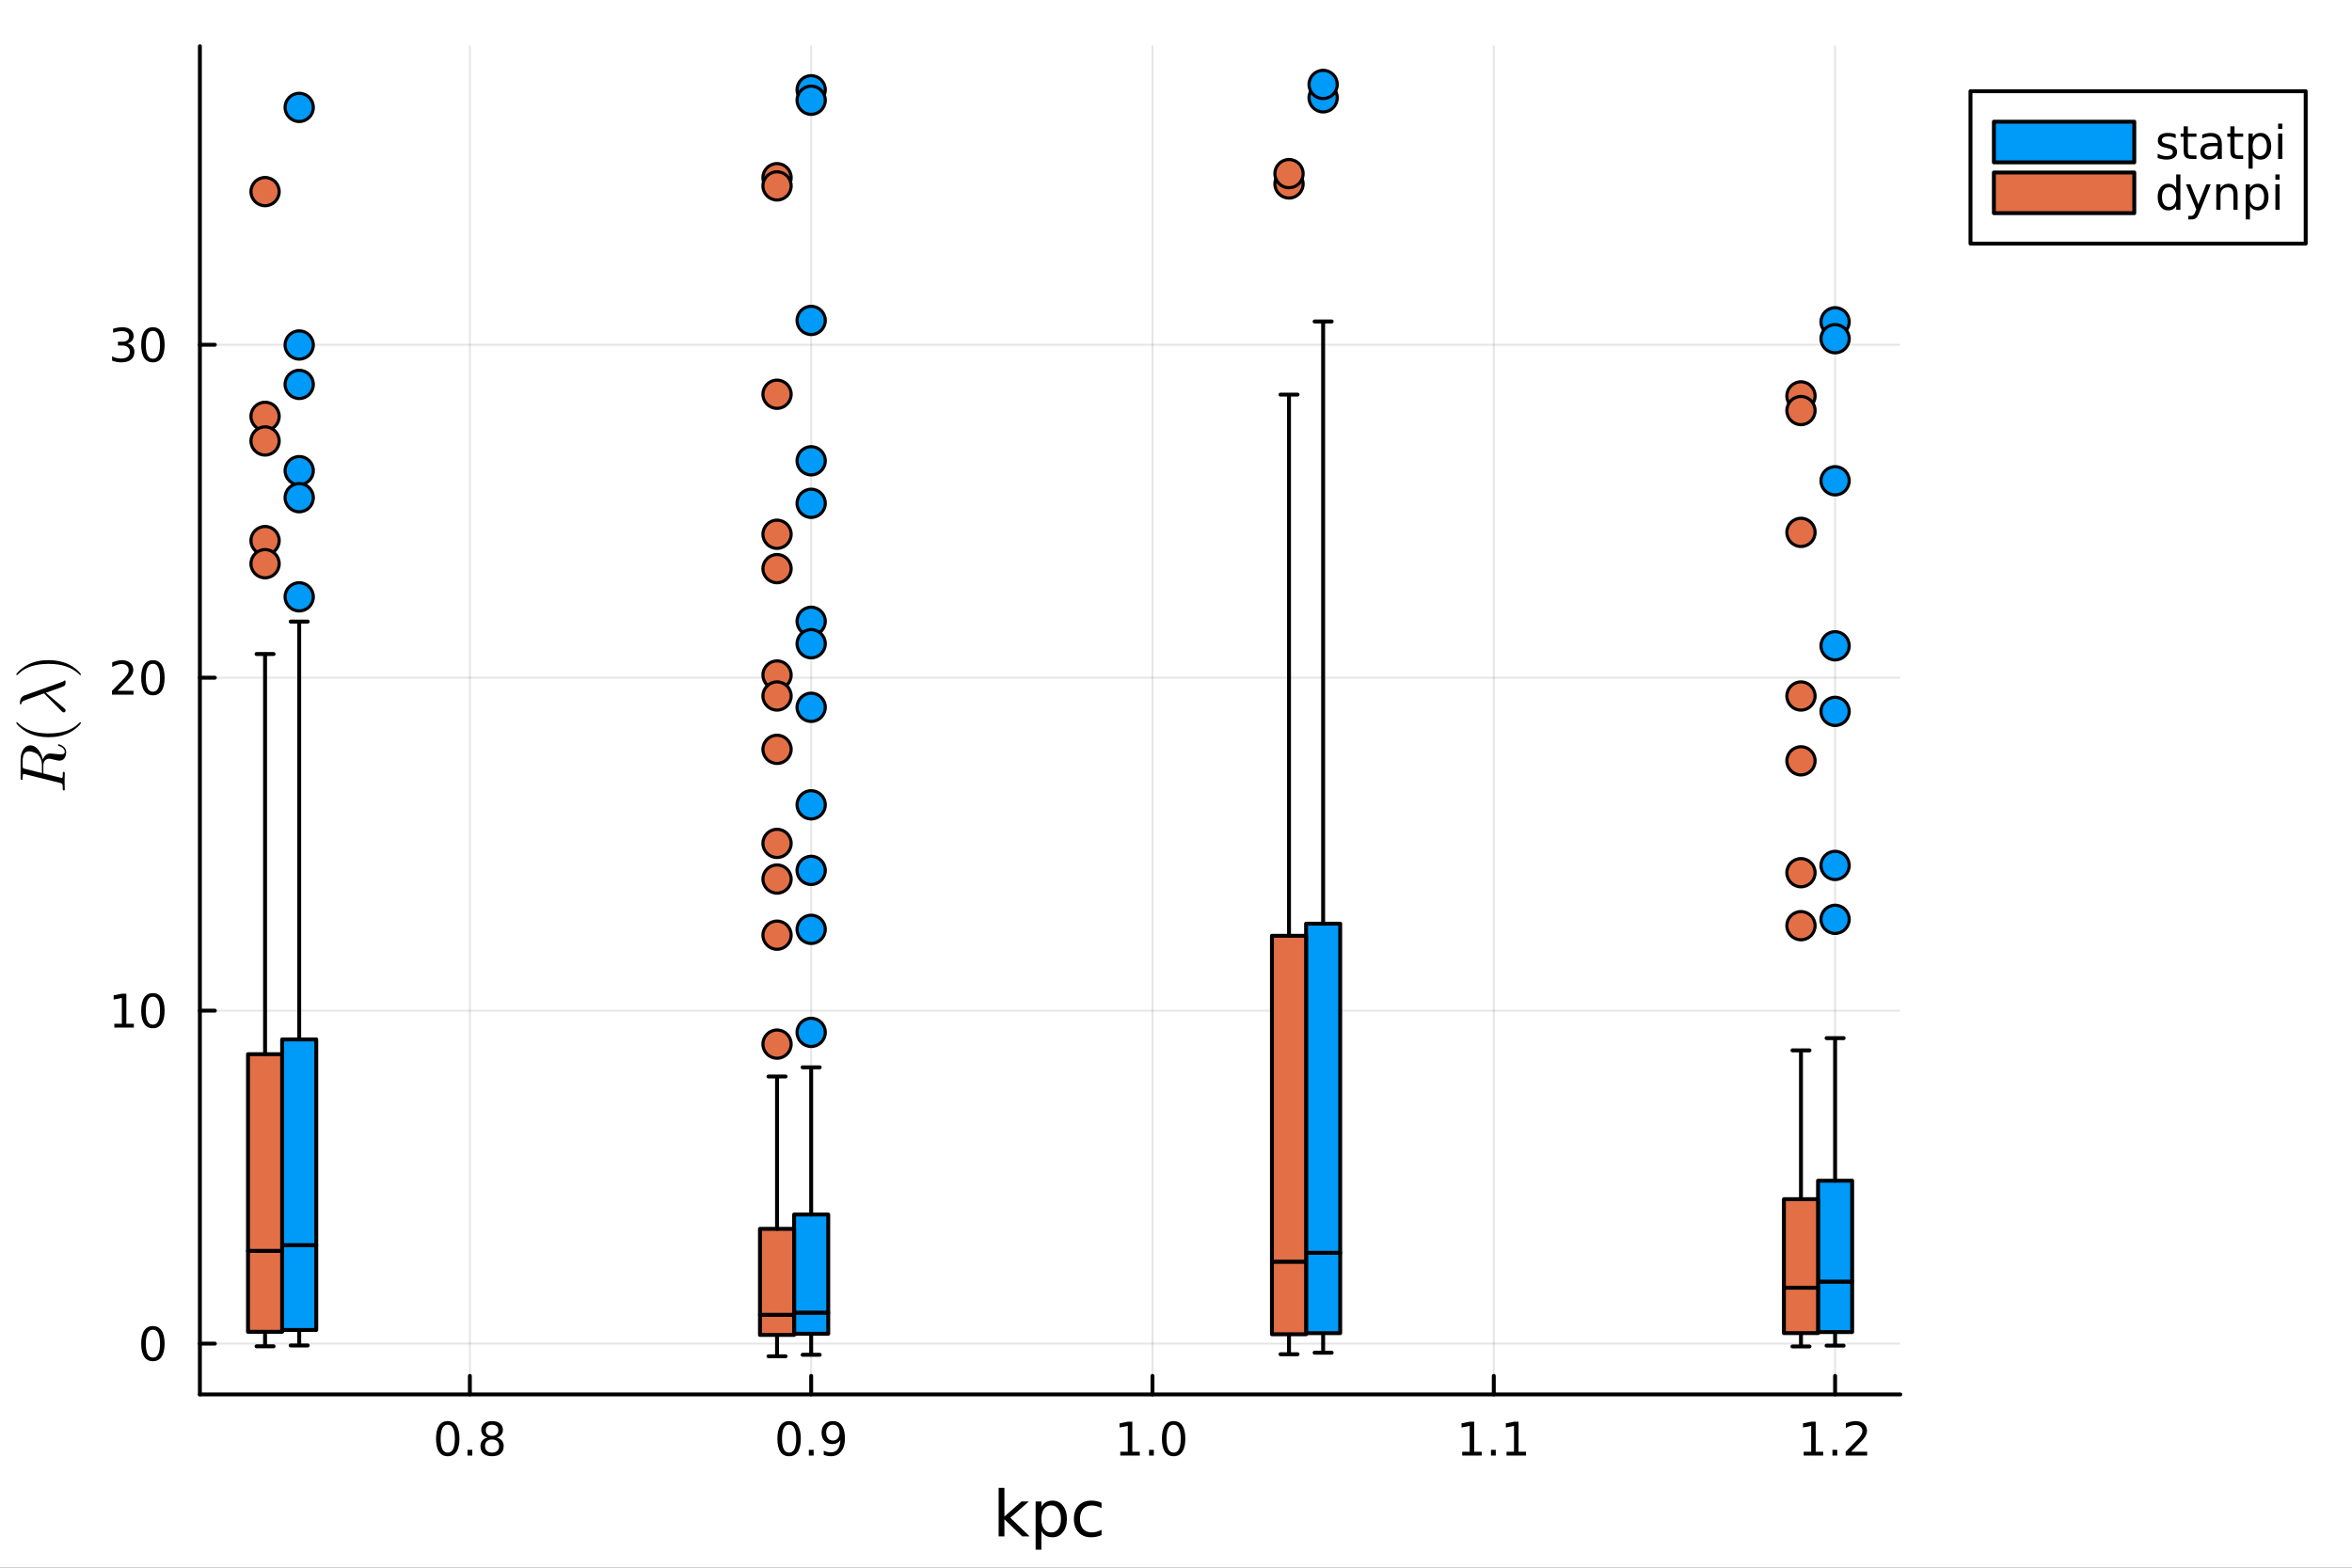 <?xml version="1.0" encoding="utf-8"?>
<svg xmlns="http://www.w3.org/2000/svg" xmlns:xlink="http://www.w3.org/1999/xlink" width="600" height="400" viewBox="0 0 2400 1600">
<rect x="0" y="0" width="2400" height="1600" fill="#333333" stroke="none"/>
<defs>
  <clipPath id="clip090">
    <rect x="0" y="0" width="2400" height="1600"/>
  </clipPath>
</defs>
<path clip-path="url(#clip090)" d="M0 1600 L2400 1600 L2400 0 L0 0  Z" fill="#ffffff" fill-rule="evenodd" fill-opacity="1"/>
<defs>
  <clipPath id="clip091">
    <rect x="480" y="0" width="1681" height="1600"/>
  </clipPath>
</defs>
<path clip-path="url(#clip090)" d="M203.964 1423.18 L1939.08 1423.18 L1939.08 47.244 L203.964 47.244  Z" fill="#ffffff" fill-rule="evenodd" fill-opacity="1"/>
<defs>
  <clipPath id="clip092">
    <rect x="203" y="47" width="1736" height="1377"/>
  </clipPath>
</defs>
<polyline clip-path="url(#clip092)" style="stroke:#000000; stroke-linecap:round; stroke-linejoin:round; stroke-width:2; stroke-opacity:0.1; fill:none" points="479.45,1423.18 479.45,47.244 "/>
<polyline clip-path="url(#clip092)" style="stroke:#000000; stroke-linecap:round; stroke-linejoin:round; stroke-width:2; stroke-opacity:0.1; fill:none" points="827.726,1423.18 827.726,47.244 "/>
<polyline clip-path="url(#clip092)" style="stroke:#000000; stroke-linecap:round; stroke-linejoin:round; stroke-width:2; stroke-opacity:0.1; fill:none" points="1176,1423.18 1176,47.244 "/>
<polyline clip-path="url(#clip092)" style="stroke:#000000; stroke-linecap:round; stroke-linejoin:round; stroke-width:2; stroke-opacity:0.1; fill:none" points="1524.28,1423.18 1524.28,47.244 "/>
<polyline clip-path="url(#clip092)" style="stroke:#000000; stroke-linecap:round; stroke-linejoin:round; stroke-width:2; stroke-opacity:0.1; fill:none" points="1872.55,1423.18 1872.55,47.244 "/>
<polyline clip-path="url(#clip090)" style="stroke:#000000; stroke-linecap:round; stroke-linejoin:round; stroke-width:4; stroke-opacity:1; fill:none" points="203.964,1423.18 1939.08,1423.18 "/>
<polyline clip-path="url(#clip090)" style="stroke:#000000; stroke-linecap:round; stroke-linejoin:round; stroke-width:4; stroke-opacity:1; fill:none" points="479.45,1423.18 479.45,1404.28 "/>
<polyline clip-path="url(#clip090)" style="stroke:#000000; stroke-linecap:round; stroke-linejoin:round; stroke-width:4; stroke-opacity:1; fill:none" points="827.726,1423.18 827.726,1404.28 "/>
<polyline clip-path="url(#clip090)" style="stroke:#000000; stroke-linecap:round; stroke-linejoin:round; stroke-width:4; stroke-opacity:1; fill:none" points="1176,1423.18 1176,1404.28 "/>
<polyline clip-path="url(#clip090)" style="stroke:#000000; stroke-linecap:round; stroke-linejoin:round; stroke-width:4; stroke-opacity:1; fill:none" points="1524.28,1423.18 1524.28,1404.28 "/>
<polyline clip-path="url(#clip090)" style="stroke:#000000; stroke-linecap:round; stroke-linejoin:round; stroke-width:4; stroke-opacity:1; fill:none" points="1872.55,1423.18 1872.55,1404.28 "/>
<path clip-path="url(#clip090)" d="M456.881 1454.1 Q453.27 1454.1 451.441 1457.66 Q449.635 1461.2 449.635 1468.33 Q449.635 1475.44 451.441 1479.01 Q453.27 1482.55 456.881 1482.55 Q460.515 1482.55 462.32 1479.01 Q464.149 1475.44 464.149 1468.33 Q464.149 1461.2 462.32 1457.66 Q460.515 1454.1 456.881 1454.1 M456.881 1450.39 Q462.691 1450.39 465.746 1455 Q468.825 1459.58 468.825 1468.33 Q468.825 1477.06 465.746 1481.67 Q462.691 1486.25 456.881 1486.25 Q451.07 1486.25 447.992 1481.67 Q444.936 1477.06 444.936 1468.33 Q444.936 1459.58 447.992 1455 Q451.07 1450.39 456.881 1450.39 Z" fill="#000000" fill-rule="nonzero" fill-opacity="1" /><path clip-path="url(#clip090)" d="M477.043 1479.7 L481.927 1479.7 L481.927 1485.58 L477.043 1485.58 L477.043 1479.7 Z" fill="#000000" fill-rule="nonzero" fill-opacity="1" /><path clip-path="url(#clip090)" d="M502.112 1469.17 Q498.779 1469.17 496.857 1470.95 Q494.959 1472.73 494.959 1475.86 Q494.959 1478.98 496.857 1480.77 Q498.779 1482.55 502.112 1482.55 Q505.445 1482.55 507.366 1480.77 Q509.288 1478.96 509.288 1475.86 Q509.288 1472.73 507.366 1470.95 Q505.468 1469.17 502.112 1469.17 M497.436 1467.18 Q494.427 1466.44 492.737 1464.38 Q491.07 1462.32 491.07 1459.35 Q491.07 1455.21 494.01 1452.8 Q496.973 1450.39 502.112 1450.39 Q507.274 1450.39 510.214 1452.8 Q513.153 1455.21 513.153 1459.35 Q513.153 1462.32 511.464 1464.38 Q509.797 1466.44 506.811 1467.18 Q510.191 1467.96 512.066 1470.26 Q513.964 1472.55 513.964 1475.86 Q513.964 1480.88 510.885 1483.57 Q507.829 1486.25 502.112 1486.25 Q496.394 1486.25 493.316 1483.57 Q490.26 1480.88 490.26 1475.86 Q490.26 1472.55 492.158 1470.26 Q494.056 1467.96 497.436 1467.18 M495.723 1459.79 Q495.723 1462.48 497.39 1463.98 Q499.079 1465.49 502.112 1465.49 Q505.121 1465.49 506.811 1463.98 Q508.524 1462.48 508.524 1459.79 Q508.524 1457.11 506.811 1455.6 Q505.121 1454.1 502.112 1454.1 Q499.079 1454.1 497.39 1455.6 Q495.723 1457.11 495.723 1459.79 Z" fill="#000000" fill-rule="nonzero" fill-opacity="1" /><path clip-path="url(#clip090)" d="M805.203 1454.1 Q801.592 1454.1 799.763 1457.66 Q797.958 1461.2 797.958 1468.33 Q797.958 1475.44 799.763 1479.01 Q801.592 1482.55 805.203 1482.55 Q808.837 1482.55 810.643 1479.01 Q812.471 1475.44 812.471 1468.33 Q812.471 1461.2 810.643 1457.66 Q808.837 1454.1 805.203 1454.1 M805.203 1450.39 Q811.013 1450.39 814.069 1455 Q817.147 1459.58 817.147 1468.33 Q817.147 1477.06 814.069 1481.67 Q811.013 1486.25 805.203 1486.25 Q799.393 1486.25 796.314 1481.67 Q793.259 1477.06 793.259 1468.33 Q793.259 1459.58 796.314 1455 Q799.393 1450.39 805.203 1450.39 Z" fill="#000000" fill-rule="nonzero" fill-opacity="1" /><path clip-path="url(#clip090)" d="M825.365 1479.7 L830.249 1479.7 L830.249 1485.58 L825.365 1485.58 L825.365 1479.7 Z" fill="#000000" fill-rule="nonzero" fill-opacity="1" /><path clip-path="url(#clip090)" d="M840.573 1484.86 L840.573 1480.6 Q842.332 1481.44 844.138 1481.88 Q845.944 1482.32 847.68 1482.32 Q852.309 1482.32 854.74 1479.21 Q857.193 1476.09 857.541 1469.75 Q856.198 1471.74 854.138 1472.8 Q852.078 1473.87 849.578 1473.87 Q844.393 1473.87 841.36 1470.74 Q838.351 1467.59 838.351 1462.15 Q838.351 1456.83 841.499 1453.61 Q844.647 1450.39 849.879 1450.39 Q855.874 1450.39 859.022 1455 Q862.193 1459.58 862.193 1468.33 Q862.193 1476.51 858.305 1481.39 Q854.439 1486.25 847.888 1486.25 Q846.129 1486.25 844.323 1485.9 Q842.518 1485.56 840.573 1484.86 M849.879 1470.21 Q853.027 1470.21 854.856 1468.06 Q856.707 1465.9 856.707 1462.15 Q856.707 1458.43 854.856 1456.27 Q853.027 1454.1 849.879 1454.1 Q846.731 1454.1 844.879 1456.27 Q843.05 1458.43 843.05 1462.15 Q843.05 1465.9 844.879 1468.06 Q846.731 1470.21 849.879 1470.21 Z" fill="#000000" fill-rule="nonzero" fill-opacity="1" /><path clip-path="url(#clip090)" d="M1143.16 1481.64 L1150.79 1481.64 L1150.79 1455.28 L1142.48 1456.95 L1142.48 1452.69 L1150.75 1451.02 L1155.42 1451.02 L1155.42 1481.64 L1163.06 1481.64 L1163.06 1485.58 L1143.16 1485.58 L1143.16 1481.64 Z" fill="#000000" fill-rule="nonzero" fill-opacity="1" /><path clip-path="url(#clip090)" d="M1172.51 1479.7 L1177.39 1479.7 L1177.39 1485.58 L1172.51 1485.58 L1172.51 1479.7 Z" fill="#000000" fill-rule="nonzero" fill-opacity="1" /><path clip-path="url(#clip090)" d="M1197.58 1454.1 Q1193.96 1454.1 1192.14 1457.66 Q1190.33 1461.2 1190.33 1468.33 Q1190.33 1475.44 1192.14 1479.01 Q1193.96 1482.55 1197.58 1482.55 Q1201.21 1482.55 1203.02 1479.01 Q1204.84 1475.44 1204.84 1468.33 Q1204.84 1461.2 1203.02 1457.66 Q1201.21 1454.1 1197.58 1454.1 M1197.58 1450.39 Q1203.39 1450.39 1206.44 1455 Q1209.52 1459.58 1209.52 1468.33 Q1209.52 1477.06 1206.44 1481.67 Q1203.39 1486.25 1197.58 1486.25 Q1191.77 1486.25 1188.69 1481.67 Q1185.63 1477.06 1185.63 1468.33 Q1185.63 1459.58 1188.69 1455 Q1191.77 1450.39 1197.58 1450.39 Z" fill="#000000" fill-rule="nonzero" fill-opacity="1" /><path clip-path="url(#clip090)" d="M1492.04 1481.64 L1499.68 1481.64 L1499.68 1455.28 L1491.37 1456.95 L1491.37 1452.69 L1499.64 1451.02 L1504.31 1451.02 L1504.31 1481.64 L1511.95 1481.64 L1511.95 1485.58 L1492.04 1485.58 L1492.04 1481.64 Z" fill="#000000" fill-rule="nonzero" fill-opacity="1" /><path clip-path="url(#clip090)" d="M1521.4 1479.7 L1526.28 1479.7 L1526.28 1485.58 L1521.4 1485.58 L1521.4 1479.7 Z" fill="#000000" fill-rule="nonzero" fill-opacity="1" /><path clip-path="url(#clip090)" d="M1537.28 1481.64 L1544.91 1481.64 L1544.91 1455.28 L1536.6 1456.95 L1536.6 1452.69 L1544.87 1451.02 L1549.54 1451.02 L1549.54 1481.64 L1557.18 1481.64 L1557.18 1485.58 L1537.28 1485.58 L1537.28 1481.64 Z" fill="#000000" fill-rule="nonzero" fill-opacity="1" /><path clip-path="url(#clip090)" d="M1840.51 1481.64 L1848.14 1481.64 L1848.14 1455.28 L1839.83 1456.95 L1839.83 1452.69 L1848.1 1451.02 L1852.77 1451.02 L1852.77 1481.64 L1860.41 1481.64 L1860.41 1485.58 L1840.51 1485.58 L1840.51 1481.64 Z" fill="#000000" fill-rule="nonzero" fill-opacity="1" /><path clip-path="url(#clip090)" d="M1869.86 1479.7 L1874.74 1479.7 L1874.74 1485.58 L1869.86 1485.58 L1869.86 1479.7 Z" fill="#000000" fill-rule="nonzero" fill-opacity="1" /><path clip-path="url(#clip090)" d="M1888.95 1481.64 L1905.27 1481.64 L1905.27 1485.58 L1883.33 1485.58 L1883.33 1481.64 Q1885.99 1478.89 1890.58 1474.26 Q1895.18 1469.61 1896.36 1468.27 Q1898.61 1465.74 1899.49 1464.01 Q1900.39 1462.25 1900.39 1460.56 Q1900.39 1457.8 1898.45 1456.07 Q1896.52 1454.33 1893.42 1454.33 Q1891.22 1454.33 1888.77 1455.09 Q1886.34 1455.86 1883.56 1457.41 L1883.56 1452.69 Q1886.39 1451.55 1888.84 1450.97 Q1891.29 1450.39 1893.33 1450.39 Q1898.7 1450.39 1901.89 1453.08 Q1905.09 1455.77 1905.09 1460.26 Q1905.09 1462.39 1904.28 1464.31 Q1903.49 1466.2 1901.39 1468.8 Q1900.81 1469.47 1897.7 1472.69 Q1894.6 1475.88 1888.95 1481.64 Z" fill="#000000" fill-rule="nonzero" fill-opacity="1" /><path clip-path="url(#clip090)" d="M1019.02 1518.52 L1024.91 1518.52 L1024.91 1547.77 L1042.38 1532.4 L1049.86 1532.4 L1030.95 1549.07 L1050.66 1568.04 L1043.02 1568.04 L1024.91 1550.63 L1024.91 1568.04 L1019.02 1568.04 L1019.02 1518.52 Z" fill="#000000" fill-rule="nonzero" fill-opacity="1" /><path clip-path="url(#clip090)" d="M1062.66 1562.7 L1062.66 1581.6 L1056.77 1581.6 L1056.77 1532.4 L1062.66 1532.4 L1062.66 1537.81 Q1064.5 1534.62 1067.3 1533.1 Q1070.13 1531.54 1074.05 1531.54 Q1080.54 1531.54 1084.58 1536.69 Q1088.66 1541.85 1088.66 1550.25 Q1088.66 1558.65 1084.58 1563.81 Q1080.54 1568.97 1074.05 1568.97 Q1070.13 1568.97 1067.3 1567.44 Q1064.5 1565.88 1062.66 1562.7 M1082.58 1550.25 Q1082.58 1543.79 1079.91 1540.13 Q1077.26 1536.44 1072.62 1536.44 Q1067.97 1536.44 1065.3 1540.13 Q1062.66 1543.79 1062.66 1550.25 Q1062.66 1556.71 1065.3 1560.4 Q1067.97 1564.07 1072.62 1564.07 Q1077.26 1564.07 1079.91 1560.4 Q1082.58 1556.71 1082.58 1550.25 Z" fill="#000000" fill-rule="nonzero" fill-opacity="1" /><path clip-path="url(#clip090)" d="M1124.02 1533.76 L1124.02 1539.24 Q1121.54 1537.87 1119.02 1537.2 Q1116.54 1536.5 1113.99 1536.5 Q1108.3 1536.5 1105.15 1540.13 Q1102 1543.73 1102 1550.25 Q1102 1556.78 1105.15 1560.4 Q1108.3 1564 1113.99 1564 Q1116.54 1564 1119.02 1563.33 Q1121.54 1562.63 1124.02 1561.26 L1124.02 1566.68 Q1121.57 1567.82 1118.93 1568.39 Q1116.32 1568.97 1113.36 1568.97 Q1105.31 1568.97 1100.56 1563.91 Q1095.82 1558.85 1095.82 1550.25 Q1095.82 1541.53 1100.59 1536.53 Q1105.4 1531.54 1113.74 1531.54 Q1116.45 1531.54 1119.02 1532.11 Q1121.6 1532.65 1124.02 1533.76 Z" fill="#000000" fill-rule="nonzero" fill-opacity="1" /><polyline clip-path="url(#clip092)" style="stroke:#000000; stroke-linecap:round; stroke-linejoin:round; stroke-width:2; stroke-opacity:0.1; fill:none" points="203.964,1371.32 1939.08,1371.32 "/>
<polyline clip-path="url(#clip092)" style="stroke:#000000; stroke-linecap:round; stroke-linejoin:round; stroke-width:2; stroke-opacity:0.1; fill:none" points="203.964,1031.5 1939.08,1031.5 "/>
<polyline clip-path="url(#clip092)" style="stroke:#000000; stroke-linecap:round; stroke-linejoin:round; stroke-width:2; stroke-opacity:0.1; fill:none" points="203.964,691.691 1939.08,691.691 "/>
<polyline clip-path="url(#clip092)" style="stroke:#000000; stroke-linecap:round; stroke-linejoin:round; stroke-width:2; stroke-opacity:0.1; fill:none" points="203.964,351.879 1939.08,351.879 "/>
<polyline clip-path="url(#clip090)" style="stroke:#000000; stroke-linecap:round; stroke-linejoin:round; stroke-width:4; stroke-opacity:1; fill:none" points="203.964,1423.18 203.964,47.244 "/>
<polyline clip-path="url(#clip090)" style="stroke:#000000; stroke-linecap:round; stroke-linejoin:round; stroke-width:4; stroke-opacity:1; fill:none" points="203.964,1371.32 219.223,1371.32 "/>
<polyline clip-path="url(#clip090)" style="stroke:#000000; stroke-linecap:round; stroke-linejoin:round; stroke-width:4; stroke-opacity:1; fill:none" points="203.964,1031.5 219.223,1031.5 "/>
<polyline clip-path="url(#clip090)" style="stroke:#000000; stroke-linecap:round; stroke-linejoin:round; stroke-width:4; stroke-opacity:1; fill:none" points="203.964,691.691 219.223,691.691 "/>
<polyline clip-path="url(#clip090)" style="stroke:#000000; stroke-linecap:round; stroke-linejoin:round; stroke-width:4; stroke-opacity:1; fill:none" points="203.964,351.879 219.223,351.879 "/>
<path clip-path="url(#clip090)" d="M156.019 1357.11 Q152.408 1357.11 150.579 1360.68 Q148.774 1364.22 148.774 1371.35 Q148.774 1378.46 150.579 1382.02 Q152.408 1385.56 156.019 1385.56 Q159.653 1385.56 161.459 1382.02 Q163.288 1378.46 163.288 1371.35 Q163.288 1364.22 161.459 1360.68 Q159.653 1357.11 156.019 1357.11 M156.019 1353.41 Q161.829 1353.41 164.885 1358.02 Q167.964 1362.6 167.964 1371.35 Q167.964 1380.08 164.885 1384.68 Q161.829 1389.27 156.019 1389.27 Q150.209 1389.27 147.13 1384.68 Q144.075 1380.08 144.075 1371.35 Q144.075 1362.6 147.13 1358.02 Q150.209 1353.41 156.019 1353.41 Z" fill="#000000" fill-rule="nonzero" fill-opacity="1" /><path clip-path="url(#clip090)" d="M116.668 1044.85 L124.306 1044.85 L124.306 1018.48 L115.996 1020.15 L115.996 1015.89 L124.26 1014.22 L128.936 1014.22 L128.936 1044.85 L136.575 1044.85 L136.575 1048.78 L116.668 1048.78 L116.668 1044.85 Z" fill="#000000" fill-rule="nonzero" fill-opacity="1" /><path clip-path="url(#clip090)" d="M156.019 1017.3 Q152.408 1017.3 150.579 1020.87 Q148.774 1024.41 148.774 1031.54 Q148.774 1038.64 150.579 1042.21 Q152.408 1045.75 156.019 1045.75 Q159.653 1045.75 161.459 1042.21 Q163.288 1038.64 163.288 1031.54 Q163.288 1024.41 161.459 1020.87 Q159.653 1017.3 156.019 1017.3 M156.019 1013.6 Q161.829 1013.6 164.885 1018.2 Q167.964 1022.79 167.964 1031.54 Q167.964 1040.26 164.885 1044.87 Q161.829 1049.45 156.019 1049.45 Q150.209 1049.45 147.13 1044.87 Q144.075 1040.26 144.075 1031.54 Q144.075 1022.79 147.13 1018.2 Q150.209 1013.6 156.019 1013.6 Z" fill="#000000" fill-rule="nonzero" fill-opacity="1" /><path clip-path="url(#clip090)" d="M119.885 705.036 L136.204 705.036 L136.204 708.971 L114.26 708.971 L114.26 705.036 Q116.922 702.281 121.505 697.652 Q126.112 692.999 127.292 691.656 Q129.538 689.133 130.417 687.397 Q131.32 685.638 131.32 683.948 Q131.32 681.194 129.376 679.457 Q127.455 677.721 124.353 677.721 Q122.154 677.721 119.7 678.485 Q117.269 679.249 114.492 680.8 L114.492 676.078 Q117.316 674.944 119.769 674.365 Q122.223 673.786 124.26 673.786 Q129.63 673.786 132.825 676.471 Q136.019 679.157 136.019 683.647 Q136.019 685.777 135.209 687.698 Q134.422 689.596 132.316 692.189 Q131.737 692.86 128.635 696.078 Q125.533 699.272 119.885 705.036 Z" fill="#000000" fill-rule="nonzero" fill-opacity="1" /><path clip-path="url(#clip090)" d="M156.019 677.49 Q152.408 677.49 150.579 681.055 Q148.774 684.596 148.774 691.726 Q148.774 698.832 150.579 702.397 Q152.408 705.939 156.019 705.939 Q159.653 705.939 161.459 702.397 Q163.288 698.832 163.288 691.726 Q163.288 684.596 161.459 681.055 Q159.653 677.49 156.019 677.49 M156.019 673.786 Q161.829 673.786 164.885 678.393 Q167.964 682.976 167.964 691.726 Q167.964 700.453 164.885 705.059 Q161.829 709.642 156.019 709.642 Q150.209 709.642 147.13 705.059 Q144.075 700.453 144.075 691.726 Q144.075 682.976 147.13 678.393 Q150.209 673.786 156.019 673.786 Z" fill="#000000" fill-rule="nonzero" fill-opacity="1" /><path clip-path="url(#clip090)" d="M130.024 350.525 Q133.38 351.243 135.255 353.511 Q137.154 355.78 137.154 359.113 Q137.154 364.229 133.635 367.03 Q130.117 369.83 123.635 369.83 Q121.459 369.83 119.144 369.391 Q116.853 368.974 114.399 368.117 L114.399 363.604 Q116.343 364.738 118.658 365.317 Q120.973 365.895 123.496 365.895 Q127.894 365.895 130.186 364.159 Q132.501 362.423 132.501 359.113 Q132.501 356.057 130.348 354.344 Q128.218 352.608 124.399 352.608 L120.371 352.608 L120.371 348.766 L124.584 348.766 Q128.033 348.766 129.862 347.4 Q131.691 346.011 131.691 343.419 Q131.691 340.757 129.792 339.344 Q127.917 337.909 124.399 337.909 Q122.478 337.909 120.279 338.326 Q118.08 338.743 115.441 339.622 L115.441 335.456 Q118.103 334.715 120.418 334.344 Q122.755 333.974 124.816 333.974 Q130.14 333.974 133.242 336.405 Q136.343 338.812 136.343 342.932 Q136.343 345.803 134.7 347.793 Q133.056 349.761 130.024 350.525 Z" fill="#000000" fill-rule="nonzero" fill-opacity="1" /><path clip-path="url(#clip090)" d="M156.019 337.678 Q152.408 337.678 150.579 341.243 Q148.774 344.784 148.774 351.914 Q148.774 359.02 150.579 362.585 Q152.408 366.127 156.019 366.127 Q159.653 366.127 161.459 362.585 Q163.288 359.02 163.288 351.914 Q163.288 344.784 161.459 341.243 Q159.653 337.678 156.019 337.678 M156.019 333.974 Q161.829 333.974 164.885 338.581 Q167.964 343.164 167.964 351.914 Q167.964 360.641 164.885 365.247 Q161.829 369.83 156.019 369.83 Q150.209 369.83 147.13 365.247 Q144.075 360.641 144.075 351.914 Q144.075 343.164 147.13 338.581 Q150.209 333.974 156.019 333.974 Z" fill="#000000" fill-rule="nonzero" fill-opacity="1" /><path clip-path="url(#clip090)" d="M29.595 766.825 Q28.532 766.825 27.663 767.115 Q26.761 767.372 26.149 767.791 Q25.505 768.178 25.022 768.918 Q24.506 769.659 24.184 770.271 Q23.862 770.883 23.669 771.913 Q23.444 772.944 23.347 773.62 Q23.218 774.297 23.154 775.456 Q23.089 776.615 23.089 777.195 Q23.089 777.743 23.089 778.838 Q23.089 782.284 23.154 782.863 Q23.282 783.733 23.798 784.055 Q24.281 784.377 25.601 784.699 L42.799 788.983 L42.799 781.607 Q42.799 777.582 41.672 774.812 Q40.545 772.042 38.967 770.464 Q37.228 768.725 34.426 767.791 Q31.624 766.825 29.595 766.825 M59.965 759.643 Q60.319 759.643 61.124 759.933 Q61.929 760.19 63.057 760.835 Q64.152 761.479 65.15 762.348 Q66.148 763.218 66.825 764.603 Q67.533 765.988 67.533 767.566 Q67.533 767.952 67.501 768.339 Q67.501 768.725 67.34 769.691 Q67.211 770.625 66.954 771.398 Q66.728 772.171 66.181 773.137 Q65.665 774.103 64.957 774.78 Q64.216 775.424 63.057 775.875 Q61.865 776.326 60.416 776.326 Q59.128 776.326 54.812 775.263 Q51.141 774.329 50.239 774.329 Q49.24 774.329 48.306 774.651 Q47.373 774.941 46.406 775.682 Q45.44 776.39 44.86 777.904 Q44.248 779.417 44.248 781.543 L44.248 789.369 L61.736 793.749 Q61.769 793.749 62.219 793.846 Q62.638 793.942 62.864 793.942 Q63.282 793.942 63.54 793.685 Q63.797 793.395 63.926 792.686 Q64.023 791.978 64.055 791.43 Q64.055 790.85 64.055 789.659 Q64.055 788.177 64.313 787.92 Q64.474 787.791 64.764 787.791 Q65.215 787.791 65.537 787.92 Q65.826 788.016 65.923 788.274 Q66.02 788.499 66.052 788.66 Q66.084 788.822 66.084 789.111 L65.891 797.485 L66.084 805.794 Q66.084 806.728 65.343 806.728 Q64.699 806.728 64.442 806.503 Q64.152 806.277 64.12 805.987 Q64.055 805.697 64.055 804.957 Q64.055 803.346 63.959 802.38 Q63.862 801.414 63.733 800.802 Q63.572 800.158 63.121 799.836 Q62.67 799.482 62.284 799.321 Q61.865 799.16 60.931 798.934 L25.505 790.11 Q24.442 789.852 24.281 789.852 Q23.669 789.852 23.508 790.239 Q23.315 790.593 23.218 791.623 L23.089 794.135 Q23.089 794.908 23.057 795.23 Q23.025 795.52 22.864 795.746 Q22.703 795.971 22.349 795.971 Q21.447 795.971 21.253 795.585 Q21.028 795.198 21.028 794.071 L21.028 775.263 Q21.028 768.854 23.83 764.796 Q26.632 760.706 30.915 760.706 Q32.848 760.706 34.651 761.575 Q36.455 762.445 37.872 763.894 Q39.289 765.311 40.48 767.211 Q41.64 769.112 42.445 771.14 Q43.218 773.137 43.669 775.198 Q43.991 774.297 44.474 773.459 Q44.957 772.59 45.859 771.495 Q46.761 770.368 48.21 769.691 Q49.659 769.015 51.43 769.015 Q52.687 769.015 54.554 769.273 Q59.868 769.917 62.058 769.917 Q64.152 769.917 65.118 769.369 Q66.084 768.822 66.084 767.276 Q66.084 765.762 64.731 764.087 Q63.347 762.38 60.094 761.285 Q59.16 761.028 59.16 760.416 Q59.16 760.384 59.16 760.352 Q59.16 760.287 59.224 760.158 Q59.257 760.029 59.353 759.933 Q59.417 759.804 59.578 759.74 Q59.739 759.643 59.965 759.643 Z" fill="#000000" fill-rule="nonzero" fill-opacity="1" /><path clip-path="url(#clip090)" d="M49.595 752.406 Q38.452 752.406 29.466 748.251 Q25.698 746.48 22.542 744 Q19.386 741.52 18.001 739.878 Q16.616 738.235 16.616 737.784 Q16.616 737.14 17.26 737.108 Q17.582 737.108 18.387 737.977 Q29.208 748.605 49.595 748.573 Q70.045 748.573 80.448 738.235 Q81.575 737.108 81.929 737.108 Q82.573 737.108 82.573 737.784 Q82.573 738.235 81.253 739.813 Q79.933 741.391 76.905 743.839 Q73.878 746.287 70.174 748.058 Q61.189 752.406 49.595 752.406 Z" fill="#000000" fill-rule="nonzero" fill-opacity="1" /><path clip-path="url(#clip090)" d="M66.148 694.454 Q66.76 694.454 66.825 695.162 L66.825 696.612 Q66.825 698.093 66.599 698.737 Q66.374 699.381 65.343 700.122 Q64.699 700.573 61.704 701.7 Q58.677 702.795 54.103 704.405 Q49.53 705.983 46.825 707.046 L65.569 722.924 Q66.954 724.019 66.954 725.114 Q66.954 725.919 66.406 726.499 Q65.859 727.078 65.021 727.078 Q64.409 727.078 64.055 726.853 Q63.701 726.595 62.992 725.919 L44.925 707.69 L26.986 714.099 Q23.669 715.323 22.832 716.032 Q21.994 716.708 21.704 718.383 Q21.543 718.995 21.028 718.995 Q20.32 718.995 20.32 717.803 Q20.32 711.426 24.989 709.752 L62.509 696.289 Q64.667 695.549 65.569 694.776 Q65.987 694.454 66.148 694.454 Z" fill="#000000" fill-rule="nonzero" fill-opacity="1" /><path clip-path="url(#clip090)" d="M81.929 689.023 Q81.607 689.023 80.802 688.186 Q69.981 677.558 49.595 677.558 Q29.144 677.558 18.806 687.767 Q17.614 689.023 17.26 689.023 Q16.616 689.023 16.616 688.379 Q16.616 687.928 17.936 686.35 Q19.257 684.74 22.284 682.325 Q25.311 679.877 29.015 678.073 Q38.001 673.726 49.595 673.726 Q60.738 673.726 69.723 677.88 Q73.491 679.651 76.648 682.131 Q79.804 684.611 81.189 686.254 Q82.573 687.896 82.573 688.379 Q82.573 689.023 81.929 689.023 Z" fill="#000000" fill-rule="nonzero" fill-opacity="1" /><path clip-path="url(#clip092)" d="M305.312 1373.21 L296.605 1373.21 L314.019 1373.21 L305.312 1373.21 L305.312 1357.38 L305.312 1373.21  Z" fill="#009af9" fill-rule="evenodd" fill-opacity="1"/>
<polyline clip-path="url(#clip092)" style="stroke:#000000; stroke-linecap:round; stroke-linejoin:round; stroke-width:4; stroke-opacity:1; fill:none" points="305.312,1373.21 296.605,1373.21 314.019,1373.21 305.312,1373.21 305.312,1357.38 305.312,1373.21 "/>
<path clip-path="url(#clip092)" d="M322.726 1357.38 L322.726 1270.83 L287.898 1270.83 L287.898 1357.38 L322.726 1357.38 L322.726 1270.83 L322.726 1357.38  Z" fill="#009af9" fill-rule="evenodd" fill-opacity="1"/>
<polyline clip-path="url(#clip092)" style="stroke:#000000; stroke-linecap:round; stroke-linejoin:round; stroke-width:4; stroke-opacity:1; fill:none" points="322.726,1357.38 322.726,1270.83 287.898,1270.83 287.898,1357.38 322.726,1357.38 322.726,1270.83 322.726,1357.38 "/>
<path clip-path="url(#clip092)" d="M322.726 1060.86 L287.898 1060.86 L287.898 1270.83 L322.726 1270.83 L322.726 1060.86 L305.312 1060.86 L322.726 1060.86  Z" fill="#009af9" fill-rule="evenodd" fill-opacity="1"/>
<polyline clip-path="url(#clip092)" style="stroke:#000000; stroke-linecap:round; stroke-linejoin:round; stroke-width:4; stroke-opacity:1; fill:none" points="322.726,1060.86 287.898,1060.86 287.898,1270.83 322.726,1270.83 322.726,1060.86 305.312,1060.86 322.726,1060.86 "/>
<path clip-path="url(#clip092)" d="M305.312 634.386 L296.605 634.386 L314.019 634.386 L305.312 634.386 L305.312 1060.86 L305.312 634.386  Z" fill="#009af9" fill-rule="evenodd" fill-opacity="1"/>
<polyline clip-path="url(#clip092)" style="stroke:#000000; stroke-linecap:round; stroke-linejoin:round; stroke-width:4; stroke-opacity:1; fill:none" points="305.312,634.386 296.605,634.386 314.019,634.386 305.312,634.386 305.312,1060.86 305.312,634.386 "/>
<path clip-path="url(#clip092)" d="M827.726 1382.7 L819.019 1382.7 L836.433 1382.7 L827.726 1382.7 L827.726 1361.24 L827.726 1382.7  Z" fill="#009af9" fill-rule="evenodd" fill-opacity="1"/>
<polyline clip-path="url(#clip092)" style="stroke:#000000; stroke-linecap:round; stroke-linejoin:round; stroke-width:4; stroke-opacity:1; fill:none" points="827.726,1382.7 819.019,1382.7 836.433,1382.7 827.726,1382.7 827.726,1361.24 827.726,1382.7 "/>
<path clip-path="url(#clip092)" d="M845.14 1361.24 L845.14 1339.68 L810.312 1339.68 L810.312 1361.24 L845.14 1361.24 L845.14 1339.68 L845.14 1361.24  Z" fill="#009af9" fill-rule="evenodd" fill-opacity="1"/>
<polyline clip-path="url(#clip092)" style="stroke:#000000; stroke-linecap:round; stroke-linejoin:round; stroke-width:4; stroke-opacity:1; fill:none" points="845.14,1361.24 845.14,1339.68 810.312,1339.68 810.312,1361.24 845.14,1361.24 845.14,1339.68 845.14,1361.24 "/>
<path clip-path="url(#clip092)" d="M845.14 1239.55 L810.312 1239.55 L810.312 1339.68 L845.14 1339.68 L845.14 1239.55 L827.726 1239.55 L845.14 1239.55  Z" fill="#009af9" fill-rule="evenodd" fill-opacity="1"/>
<polyline clip-path="url(#clip092)" style="stroke:#000000; stroke-linecap:round; stroke-linejoin:round; stroke-width:4; stroke-opacity:1; fill:none" points="845.14,1239.55 810.312,1239.55 810.312,1339.68 845.14,1339.68 845.14,1239.55 827.726,1239.55 845.14,1239.55 "/>
<path clip-path="url(#clip092)" d="M827.726 1089.33 L819.019 1089.33 L836.433 1089.33 L827.726 1089.33 L827.726 1239.55 L827.726 1089.33  Z" fill="#009af9" fill-rule="evenodd" fill-opacity="1"/>
<polyline clip-path="url(#clip092)" style="stroke:#000000; stroke-linecap:round; stroke-linejoin:round; stroke-width:4; stroke-opacity:1; fill:none" points="827.726,1089.33 819.019,1089.33 836.433,1089.33 827.726,1089.33 827.726,1239.55 827.726,1089.33 "/>
<path clip-path="url(#clip092)" d="M1350.14 1380.57 L1341.43 1380.57 L1358.85 1380.57 L1350.14 1380.57 L1350.14 1360.64 L1350.14 1380.57  Z" fill="#009af9" fill-rule="evenodd" fill-opacity="1"/>
<polyline clip-path="url(#clip092)" style="stroke:#000000; stroke-linecap:round; stroke-linejoin:round; stroke-width:4; stroke-opacity:1; fill:none" points="1350.14,1380.57 1341.43,1380.57 1358.85,1380.57 1350.14,1380.57 1350.14,1360.64 1350.14,1380.57 "/>
<path clip-path="url(#clip092)" d="M1367.55 1360.64 L1367.55 1278.61 L1332.73 1278.61 L1332.73 1360.64 L1367.55 1360.64 L1367.55 1278.61 L1367.55 1360.64  Z" fill="#009af9" fill-rule="evenodd" fill-opacity="1"/>
<polyline clip-path="url(#clip092)" style="stroke:#000000; stroke-linecap:round; stroke-linejoin:round; stroke-width:4; stroke-opacity:1; fill:none" points="1367.55,1360.64 1367.55,1278.61 1332.73,1278.61 1332.73,1360.64 1367.55,1360.64 1367.55,1278.61 1367.55,1360.64 "/>
<path clip-path="url(#clip092)" d="M1367.55 942.718 L1332.73 942.718 L1332.73 1278.61 L1367.55 1278.61 L1367.55 942.718 L1350.14 942.718 L1367.55 942.718  Z" fill="#009af9" fill-rule="evenodd" fill-opacity="1"/>
<polyline clip-path="url(#clip092)" style="stroke:#000000; stroke-linecap:round; stroke-linejoin:round; stroke-width:4; stroke-opacity:1; fill:none" points="1367.55,942.718 1332.73,942.718 1332.73,1278.61 1367.55,1278.61 1367.55,942.718 1350.14,942.718 1367.55,942.718 "/>
<path clip-path="url(#clip092)" d="M1350.14 328.101 L1341.43 328.101 L1358.85 328.101 L1350.14 328.101 L1350.14 942.718 L1350.14 328.101  Z" fill="#009af9" fill-rule="evenodd" fill-opacity="1"/>
<polyline clip-path="url(#clip092)" style="stroke:#000000; stroke-linecap:round; stroke-linejoin:round; stroke-width:4; stroke-opacity:1; fill:none" points="1350.14,328.101 1341.43,328.101 1358.85,328.101 1350.14,328.101 1350.14,942.718 1350.14,328.101 "/>
<path clip-path="url(#clip092)" d="M1872.55 1373.36 L1863.85 1373.36 L1881.26 1373.36 L1872.55 1373.36 L1872.55 1359.51 L1872.55 1373.36  Z" fill="#009af9" fill-rule="evenodd" fill-opacity="1"/>
<polyline clip-path="url(#clip092)" style="stroke:#000000; stroke-linecap:round; stroke-linejoin:round; stroke-width:4; stroke-opacity:1; fill:none" points="1872.55,1373.36 1863.85,1373.36 1881.26,1373.36 1872.55,1373.36 1872.55,1359.51 1872.55,1373.36 "/>
<path clip-path="url(#clip092)" d="M1889.97 1359.51 L1889.97 1308.05 L1855.14 1308.05 L1855.14 1359.51 L1889.97 1359.51 L1889.97 1308.05 L1889.97 1359.51  Z" fill="#009af9" fill-rule="evenodd" fill-opacity="1"/>
<polyline clip-path="url(#clip092)" style="stroke:#000000; stroke-linecap:round; stroke-linejoin:round; stroke-width:4; stroke-opacity:1; fill:none" points="1889.97,1359.51 1889.97,1308.05 1855.14,1308.05 1855.14,1359.51 1889.97,1359.51 1889.97,1308.05 1889.97,1359.51 "/>
<path clip-path="url(#clip092)" d="M1889.97 1205.05 L1855.14 1205.05 L1855.14 1308.05 L1889.97 1308.05 L1889.97 1205.05 L1872.55 1205.05 L1889.97 1205.05  Z" fill="#009af9" fill-rule="evenodd" fill-opacity="1"/>
<polyline clip-path="url(#clip092)" style="stroke:#000000; stroke-linecap:round; stroke-linejoin:round; stroke-width:4; stroke-opacity:1; fill:none" points="1889.97,1205.05 1855.14,1205.05 1855.14,1308.05 1889.97,1308.05 1889.97,1205.05 1872.55,1205.05 1889.97,1205.05 "/>
<path clip-path="url(#clip092)" d="M1872.55 1059.54 L1863.85 1059.54 L1881.26 1059.54 L1872.55 1059.54 L1872.55 1205.05 L1872.55 1059.54  Z" fill="#009af9" fill-rule="evenodd" fill-opacity="1"/>
<polyline clip-path="url(#clip092)" style="stroke:#000000; stroke-linecap:round; stroke-linejoin:round; stroke-width:4; stroke-opacity:1; fill:none" points="1872.55,1059.54 1863.85,1059.54 1881.26,1059.54 1872.55,1059.54 1872.55,1205.05 1872.55,1059.54 "/>
<circle clip-path="url(#clip092)" cx="305.312" cy="480.35" r="14.4" fill="#009af9" fill-rule="evenodd" fill-opacity="1" stroke="#000000" stroke-opacity="1" stroke-width="3.2"/>
<circle clip-path="url(#clip092)" cx="305.312" cy="352.098" r="14.4" fill="#009af9" fill-rule="evenodd" fill-opacity="1" stroke="#000000" stroke-opacity="1" stroke-width="3.2"/>
<circle clip-path="url(#clip092)" cx="305.312" cy="609.14" r="14.4" fill="#009af9" fill-rule="evenodd" fill-opacity="1" stroke="#000000" stroke-opacity="1" stroke-width="3.2"/>
<circle clip-path="url(#clip092)" cx="305.312" cy="392.321" r="14.4" fill="#009af9" fill-rule="evenodd" fill-opacity="1" stroke="#000000" stroke-opacity="1" stroke-width="3.2"/>
<circle clip-path="url(#clip092)" cx="305.312" cy="109.611" r="14.4" fill="#009af9" fill-rule="evenodd" fill-opacity="1" stroke="#000000" stroke-opacity="1" stroke-width="3.2"/>
<circle clip-path="url(#clip092)" cx="305.312" cy="507.941" r="14.4" fill="#009af9" fill-rule="evenodd" fill-opacity="1" stroke="#000000" stroke-opacity="1" stroke-width="3.2"/>
<circle clip-path="url(#clip092)" cx="827.726" cy="888.341" r="14.4" fill="#009af9" fill-rule="evenodd" fill-opacity="1" stroke="#000000" stroke-opacity="1" stroke-width="3.2"/>
<circle clip-path="url(#clip092)" cx="827.726" cy="470.293" r="14.4" fill="#009af9" fill-rule="evenodd" fill-opacity="1" stroke="#000000" stroke-opacity="1" stroke-width="3.2"/>
<circle clip-path="url(#clip092)" cx="827.726" cy="91.615" r="14.4" fill="#009af9" fill-rule="evenodd" fill-opacity="1" stroke="#000000" stroke-opacity="1" stroke-width="3.2"/>
<circle clip-path="url(#clip092)" cx="827.726" cy="102.318" r="14.4" fill="#009af9" fill-rule="evenodd" fill-opacity="1" stroke="#000000" stroke-opacity="1" stroke-width="3.2"/>
<circle clip-path="url(#clip092)" cx="827.726" cy="513.687" r="14.4" fill="#009af9" fill-rule="evenodd" fill-opacity="1" stroke="#000000" stroke-opacity="1" stroke-width="3.2"/>
<circle clip-path="url(#clip092)" cx="827.726" cy="634.109" r="14.4" fill="#009af9" fill-rule="evenodd" fill-opacity="1" stroke="#000000" stroke-opacity="1" stroke-width="3.2"/>
<circle clip-path="url(#clip092)" cx="827.726" cy="821.414" r="14.4" fill="#009af9" fill-rule="evenodd" fill-opacity="1" stroke="#000000" stroke-opacity="1" stroke-width="3.2"/>
<circle clip-path="url(#clip092)" cx="827.726" cy="721.895" r="14.4" fill="#009af9" fill-rule="evenodd" fill-opacity="1" stroke="#000000" stroke-opacity="1" stroke-width="3.2"/>
<circle clip-path="url(#clip092)" cx="827.726" cy="656.993" r="14.4" fill="#009af9" fill-rule="evenodd" fill-opacity="1" stroke="#000000" stroke-opacity="1" stroke-width="3.2"/>
<circle clip-path="url(#clip092)" cx="827.726" cy="1053.64" r="14.4" fill="#009af9" fill-rule="evenodd" fill-opacity="1" stroke="#000000" stroke-opacity="1" stroke-width="3.2"/>
<circle clip-path="url(#clip092)" cx="827.726" cy="327.033" r="14.4" fill="#009af9" fill-rule="evenodd" fill-opacity="1" stroke="#000000" stroke-opacity="1" stroke-width="3.2"/>
<circle clip-path="url(#clip092)" cx="827.726" cy="948.504" r="14.4" fill="#009af9" fill-rule="evenodd" fill-opacity="1" stroke="#000000" stroke-opacity="1" stroke-width="3.2"/>
<circle clip-path="url(#clip092)" cx="1350.14" cy="99.845" r="14.4" fill="#009af9" fill-rule="evenodd" fill-opacity="1" stroke="#000000" stroke-opacity="1" stroke-width="3.2"/>
<circle clip-path="url(#clip092)" cx="1350.14" cy="86.186" r="14.4" fill="#009af9" fill-rule="evenodd" fill-opacity="1" stroke="#000000" stroke-opacity="1" stroke-width="3.2"/>
<circle clip-path="url(#clip092)" cx="1872.55" cy="328.432" r="14.4" fill="#009af9" fill-rule="evenodd" fill-opacity="1" stroke="#000000" stroke-opacity="1" stroke-width="3.2"/>
<circle clip-path="url(#clip092)" cx="1872.55" cy="938.283" r="14.4" fill="#009af9" fill-rule="evenodd" fill-opacity="1" stroke="#000000" stroke-opacity="1" stroke-width="3.2"/>
<circle clip-path="url(#clip092)" cx="1872.55" cy="883.28" r="14.4" fill="#009af9" fill-rule="evenodd" fill-opacity="1" stroke="#000000" stroke-opacity="1" stroke-width="3.2"/>
<circle clip-path="url(#clip092)" cx="1872.55" cy="659.11" r="14.4" fill="#009af9" fill-rule="evenodd" fill-opacity="1" stroke="#000000" stroke-opacity="1" stroke-width="3.2"/>
<circle clip-path="url(#clip092)" cx="1872.55" cy="490.687" r="14.4" fill="#009af9" fill-rule="evenodd" fill-opacity="1" stroke="#000000" stroke-opacity="1" stroke-width="3.2"/>
<circle clip-path="url(#clip092)" cx="1872.55" cy="345.694" r="14.4" fill="#009af9" fill-rule="evenodd" fill-opacity="1" stroke="#000000" stroke-opacity="1" stroke-width="3.2"/>
<circle clip-path="url(#clip092)" cx="1872.55" cy="726.057" r="14.4" fill="#009af9" fill-rule="evenodd" fill-opacity="1" stroke="#000000" stroke-opacity="1" stroke-width="3.2"/>
<polyline clip-path="url(#clip092)" style="stroke:#009af9; stroke-linecap:round; stroke-linejoin:round; stroke-width:0; stroke-opacity:1; fill:none" points="305.312,1373.21 296.605,1373.21 314.019,1373.21 305.312,1373.21 305.312,1357.38 "/>
<polyline clip-path="url(#clip092)" style="stroke:#009af9; stroke-linecap:round; stroke-linejoin:round; stroke-width:0; stroke-opacity:1; fill:none" points="322.726,1357.38 322.726,1270.83 287.898,1270.83 287.898,1357.38 322.726,1357.38 322.726,1270.83 "/>
<polyline clip-path="url(#clip092)" style="stroke:#009af9; stroke-linecap:round; stroke-linejoin:round; stroke-width:0; stroke-opacity:1; fill:none" points="322.726,1060.86 287.898,1060.86 287.898,1270.83 322.726,1270.83 322.726,1060.86 305.312,1060.86 "/>
<polyline clip-path="url(#clip092)" style="stroke:#009af9; stroke-linecap:round; stroke-linejoin:round; stroke-width:0; stroke-opacity:1; fill:none" points="305.312,634.386 296.605,634.386 314.019,634.386 305.312,634.386 305.312,1060.86 "/>
<polyline clip-path="url(#clip092)" style="stroke:#009af9; stroke-linecap:round; stroke-linejoin:round; stroke-width:0; stroke-opacity:1; fill:none" points="827.726,1382.7 819.019,1382.7 836.433,1382.7 827.726,1382.7 827.726,1361.24 "/>
<polyline clip-path="url(#clip092)" style="stroke:#009af9; stroke-linecap:round; stroke-linejoin:round; stroke-width:0; stroke-opacity:1; fill:none" points="845.14,1361.24 845.14,1339.68 810.312,1339.68 810.312,1361.24 845.14,1361.24 845.14,1339.68 "/>
<polyline clip-path="url(#clip092)" style="stroke:#009af9; stroke-linecap:round; stroke-linejoin:round; stroke-width:0; stroke-opacity:1; fill:none" points="845.14,1239.55 810.312,1239.55 810.312,1339.68 845.14,1339.68 845.14,1239.55 827.726,1239.55 "/>
<polyline clip-path="url(#clip092)" style="stroke:#009af9; stroke-linecap:round; stroke-linejoin:round; stroke-width:0; stroke-opacity:1; fill:none" points="827.726,1089.33 819.019,1089.33 836.433,1089.33 827.726,1089.33 827.726,1239.55 "/>
<polyline clip-path="url(#clip092)" style="stroke:#009af9; stroke-linecap:round; stroke-linejoin:round; stroke-width:0; stroke-opacity:1; fill:none" points="1350.14,1380.57 1341.43,1380.57 1358.85,1380.57 1350.14,1380.57 1350.14,1360.64 "/>
<polyline clip-path="url(#clip092)" style="stroke:#009af9; stroke-linecap:round; stroke-linejoin:round; stroke-width:0; stroke-opacity:1; fill:none" points="1367.55,1360.64 1367.55,1278.61 1332.73,1278.61 1332.73,1360.64 1367.55,1360.64 1367.55,1278.61 "/>
<polyline clip-path="url(#clip092)" style="stroke:#009af9; stroke-linecap:round; stroke-linejoin:round; stroke-width:0; stroke-opacity:1; fill:none" points="1367.55,942.718 1332.73,942.718 1332.73,1278.61 1367.55,1278.61 1367.55,942.718 1350.14,942.718 "/>
<polyline clip-path="url(#clip092)" style="stroke:#009af9; stroke-linecap:round; stroke-linejoin:round; stroke-width:0; stroke-opacity:1; fill:none" points="1350.14,328.101 1341.43,328.101 1358.85,328.101 1350.14,328.101 1350.14,942.718 "/>
<polyline clip-path="url(#clip092)" style="stroke:#009af9; stroke-linecap:round; stroke-linejoin:round; stroke-width:0; stroke-opacity:1; fill:none" points="1872.55,1373.36 1863.85,1373.36 1881.26,1373.36 1872.55,1373.36 1872.55,1359.51 "/>
<polyline clip-path="url(#clip092)" style="stroke:#009af9; stroke-linecap:round; stroke-linejoin:round; stroke-width:0; stroke-opacity:1; fill:none" points="1889.97,1359.51 1889.97,1308.05 1855.14,1308.05 1855.14,1359.51 1889.97,1359.51 1889.97,1308.05 "/>
<polyline clip-path="url(#clip092)" style="stroke:#009af9; stroke-linecap:round; stroke-linejoin:round; stroke-width:0; stroke-opacity:1; fill:none" points="1889.97,1205.05 1855.14,1205.05 1855.14,1308.05 1889.97,1308.05 1889.97,1205.05 1872.55,1205.05 "/>
<polyline clip-path="url(#clip092)" style="stroke:#009af9; stroke-linecap:round; stroke-linejoin:round; stroke-width:0; stroke-opacity:1; fill:none" points="1872.55,1059.54 1863.85,1059.54 1881.26,1059.54 1872.55,1059.54 1872.55,1205.05 "/>
<path clip-path="url(#clip092)" d="M270.484 1374.05 L261.777 1374.05 L279.191 1374.05 L270.484 1374.05 L270.484 1359.25 L270.484 1374.05  Z" fill="#e26f46" fill-rule="evenodd" fill-opacity="1"/>
<polyline clip-path="url(#clip092)" style="stroke:#000000; stroke-linecap:round; stroke-linejoin:round; stroke-width:4; stroke-opacity:1; fill:none" points="270.484,1374.05 261.777,1374.05 279.191,1374.05 270.484,1374.05 270.484,1359.25 270.484,1374.05 "/>
<path clip-path="url(#clip092)" d="M287.898 1359.25 L287.898 1276.63 L253.071 1276.63 L253.071 1359.25 L287.898 1359.25 L287.898 1276.63 L287.898 1359.25  Z" fill="#e26f46" fill-rule="evenodd" fill-opacity="1"/>
<polyline clip-path="url(#clip092)" style="stroke:#000000; stroke-linecap:round; stroke-linejoin:round; stroke-width:4; stroke-opacity:1; fill:none" points="287.898,1359.25 287.898,1276.63 253.071,1276.63 253.071,1359.25 287.898,1359.25 287.898,1276.63 287.898,1359.25 "/>
<path clip-path="url(#clip092)" d="M287.898 1075.9 L253.071 1075.9 L253.071 1276.63 L287.898 1276.63 L287.898 1075.9 L270.484 1075.9 L287.898 1075.9  Z" fill="#e26f46" fill-rule="evenodd" fill-opacity="1"/>
<polyline clip-path="url(#clip092)" style="stroke:#000000; stroke-linecap:round; stroke-linejoin:round; stroke-width:4; stroke-opacity:1; fill:none" points="287.898,1075.9 253.071,1075.9 253.071,1276.63 287.898,1276.63 287.898,1075.9 270.484,1075.9 287.898,1075.9 "/>
<path clip-path="url(#clip092)" d="M270.484 667.49 L261.777 667.49 L279.191 667.49 L270.484 667.49 L270.484 1075.9 L270.484 667.49  Z" fill="#e26f46" fill-rule="evenodd" fill-opacity="1"/>
<polyline clip-path="url(#clip092)" style="stroke:#000000; stroke-linecap:round; stroke-linejoin:round; stroke-width:4; stroke-opacity:1; fill:none" points="270.484,667.49 261.777,667.49 279.191,667.49 270.484,667.49 270.484,1075.9 270.484,667.49 "/>
<path clip-path="url(#clip092)" d="M792.898 1384.24 L784.192 1384.24 L801.605 1384.24 L792.898 1384.24 L792.898 1362.42 L792.898 1384.24  Z" fill="#e26f46" fill-rule="evenodd" fill-opacity="1"/>
<polyline clip-path="url(#clip092)" style="stroke:#000000; stroke-linecap:round; stroke-linejoin:round; stroke-width:4; stroke-opacity:1; fill:none" points="792.898,1384.24 784.192,1384.24 801.605,1384.24 792.898,1384.24 792.898,1362.42 792.898,1384.24 "/>
<path clip-path="url(#clip092)" d="M810.312 1362.42 L810.312 1341.89 L775.485 1341.89 L775.485 1362.42 L810.312 1362.42 L810.312 1341.89 L810.312 1362.42  Z" fill="#e26f46" fill-rule="evenodd" fill-opacity="1"/>
<polyline clip-path="url(#clip092)" style="stroke:#000000; stroke-linecap:round; stroke-linejoin:round; stroke-width:4; stroke-opacity:1; fill:none" points="810.312,1362.42 810.312,1341.89 775.485,1341.89 775.485,1362.42 810.312,1362.42 810.312,1341.89 810.312,1362.42 "/>
<path clip-path="url(#clip092)" d="M810.312 1254.17 L775.485 1254.17 L775.485 1341.89 L810.312 1341.89 L810.312 1254.17 L792.898 1254.17 L810.312 1254.17  Z" fill="#e26f46" fill-rule="evenodd" fill-opacity="1"/>
<polyline clip-path="url(#clip092)" style="stroke:#000000; stroke-linecap:round; stroke-linejoin:round; stroke-width:4; stroke-opacity:1; fill:none" points="810.312,1254.17 775.485,1254.17 775.485,1341.89 810.312,1341.89 810.312,1254.17 792.898,1254.17 810.312,1254.17 "/>
<path clip-path="url(#clip092)" d="M792.898 1098.7 L784.192 1098.7 L801.605 1098.7 L792.898 1098.7 L792.898 1254.17 L792.898 1098.7  Z" fill="#e26f46" fill-rule="evenodd" fill-opacity="1"/>
<polyline clip-path="url(#clip092)" style="stroke:#000000; stroke-linecap:round; stroke-linejoin:round; stroke-width:4; stroke-opacity:1; fill:none" points="792.898,1098.7 784.192,1098.7 801.605,1098.7 792.898,1098.7 792.898,1254.17 792.898,1098.7 "/>
<path clip-path="url(#clip092)" d="M1315.31 1382.17 L1306.61 1382.17 L1324.02 1382.17 L1315.31 1382.17 L1315.31 1361.77 L1315.31 1382.17  Z" fill="#e26f46" fill-rule="evenodd" fill-opacity="1"/>
<polyline clip-path="url(#clip092)" style="stroke:#000000; stroke-linecap:round; stroke-linejoin:round; stroke-width:4; stroke-opacity:1; fill:none" points="1315.31,1382.17 1306.61,1382.17 1324.02,1382.17 1315.31,1382.17 1315.31,1361.77 1315.31,1382.17 "/>
<path clip-path="url(#clip092)" d="M1332.73 1361.77 L1332.73 1287.64 L1297.9 1287.64 L1297.9 1361.77 L1332.73 1361.77 L1332.73 1287.64 L1332.73 1361.77  Z" fill="#e26f46" fill-rule="evenodd" fill-opacity="1"/>
<polyline clip-path="url(#clip092)" style="stroke:#000000; stroke-linecap:round; stroke-linejoin:round; stroke-width:4; stroke-opacity:1; fill:none" points="1332.73,1361.77 1332.73,1287.64 1297.9,1287.64 1297.9,1361.77 1332.73,1361.77 1332.73,1287.64 1332.73,1361.77 "/>
<path clip-path="url(#clip092)" d="M1332.73 955.065 L1297.9 955.065 L1297.9 1287.64 L1332.73 1287.64 L1332.73 955.065 L1315.31 955.065 L1332.73 955.065  Z" fill="#e26f46" fill-rule="evenodd" fill-opacity="1"/>
<polyline clip-path="url(#clip092)" style="stroke:#000000; stroke-linecap:round; stroke-linejoin:round; stroke-width:4; stroke-opacity:1; fill:none" points="1332.73,955.065 1297.9,955.065 1297.9,1287.64 1332.73,1287.64 1332.73,955.065 1315.31,955.065 1332.73,955.065 "/>
<path clip-path="url(#clip092)" d="M1315.31 402.75 L1306.61 402.75 L1324.02 402.75 L1315.31 402.75 L1315.31 955.065 L1315.31 402.75  Z" fill="#e26f46" fill-rule="evenodd" fill-opacity="1"/>
<polyline clip-path="url(#clip092)" style="stroke:#000000; stroke-linecap:round; stroke-linejoin:round; stroke-width:4; stroke-opacity:1; fill:none" points="1315.31,402.75 1306.61,402.75 1324.02,402.75 1315.31,402.75 1315.31,955.065 1315.31,402.75 "/>
<path clip-path="url(#clip092)" d="M1837.73 1374.22 L1829.02 1374.22 L1846.43 1374.22 L1837.73 1374.22 L1837.73 1360.59 L1837.73 1374.22  Z" fill="#e26f46" fill-rule="evenodd" fill-opacity="1"/>
<polyline clip-path="url(#clip092)" style="stroke:#000000; stroke-linecap:round; stroke-linejoin:round; stroke-width:4; stroke-opacity:1; fill:none" points="1837.73,1374.22 1829.02,1374.22 1846.43,1374.22 1837.73,1374.22 1837.73,1360.59 1837.73,1374.22 "/>
<path clip-path="url(#clip092)" d="M1855.14 1360.59 L1855.14 1314.24 L1820.31 1314.24 L1820.31 1360.59 L1855.14 1360.59 L1855.14 1314.24 L1855.14 1360.59  Z" fill="#e26f46" fill-rule="evenodd" fill-opacity="1"/>
<polyline clip-path="url(#clip092)" style="stroke:#000000; stroke-linecap:round; stroke-linejoin:round; stroke-width:4; stroke-opacity:1; fill:none" points="1855.14,1360.59 1855.14,1314.24 1820.31,1314.24 1820.31,1360.59 1855.14,1360.59 1855.14,1314.24 1855.14,1360.59 "/>
<path clip-path="url(#clip092)" d="M1855.14 1223.91 L1820.31 1223.91 L1820.31 1314.24 L1855.14 1314.24 L1855.14 1223.91 L1837.73 1223.91 L1855.14 1223.91  Z" fill="#e26f46" fill-rule="evenodd" fill-opacity="1"/>
<polyline clip-path="url(#clip092)" style="stroke:#000000; stroke-linecap:round; stroke-linejoin:round; stroke-width:4; stroke-opacity:1; fill:none" points="1855.14,1223.91 1820.31,1223.91 1820.31,1314.24 1855.14,1314.24 1855.14,1223.91 1837.73,1223.91 1855.14,1223.91 "/>
<path clip-path="url(#clip092)" d="M1837.73 1072.02 L1829.02 1072.02 L1846.43 1072.02 L1837.73 1072.02 L1837.73 1223.91 L1837.73 1072.02  Z" fill="#e26f46" fill-rule="evenodd" fill-opacity="1"/>
<polyline clip-path="url(#clip092)" style="stroke:#000000; stroke-linecap:round; stroke-linejoin:round; stroke-width:4; stroke-opacity:1; fill:none" points="1837.73,1072.02 1829.02,1072.02 1846.43,1072.02 1837.73,1072.02 1837.73,1223.91 1837.73,1072.02 "/>
<circle clip-path="url(#clip092)" cx="270.484" cy="551.731" r="14.4" fill="#e26f46" fill-rule="evenodd" fill-opacity="1" stroke="#000000" stroke-opacity="1" stroke-width="3.2"/>
<circle clip-path="url(#clip092)" cx="270.484" cy="424.927" r="14.4" fill="#e26f46" fill-rule="evenodd" fill-opacity="1" stroke="#000000" stroke-opacity="1" stroke-width="3.2"/>
<circle clip-path="url(#clip092)" cx="270.484" cy="450.045" r="14.4" fill="#e26f46" fill-rule="evenodd" fill-opacity="1" stroke="#000000" stroke-opacity="1" stroke-width="3.2"/>
<circle clip-path="url(#clip092)" cx="270.484" cy="195.56" r="14.4" fill="#e26f46" fill-rule="evenodd" fill-opacity="1" stroke="#000000" stroke-opacity="1" stroke-width="3.2"/>
<circle clip-path="url(#clip092)" cx="270.484" cy="575.344" r="14.4" fill="#e26f46" fill-rule="evenodd" fill-opacity="1" stroke="#000000" stroke-opacity="1" stroke-width="3.2"/>
<circle clip-path="url(#clip092)" cx="792.898" cy="897.162" r="14.4" fill="#e26f46" fill-rule="evenodd" fill-opacity="1" stroke="#000000" stroke-opacity="1" stroke-width="3.2"/>
<circle clip-path="url(#clip092)" cx="792.898" cy="545.281" r="14.4" fill="#e26f46" fill-rule="evenodd" fill-opacity="1" stroke="#000000" stroke-opacity="1" stroke-width="3.2"/>
<circle clip-path="url(#clip092)" cx="792.898" cy="181.353" r="14.4" fill="#e26f46" fill-rule="evenodd" fill-opacity="1" stroke="#000000" stroke-opacity="1" stroke-width="3.2"/>
<circle clip-path="url(#clip092)" cx="792.898" cy="189.743" r="14.4" fill="#e26f46" fill-rule="evenodd" fill-opacity="1" stroke="#000000" stroke-opacity="1" stroke-width="3.2"/>
<circle clip-path="url(#clip092)" cx="792.898" cy="580.36" r="14.4" fill="#e26f46" fill-rule="evenodd" fill-opacity="1" stroke="#000000" stroke-opacity="1" stroke-width="3.2"/>
<circle clip-path="url(#clip092)" cx="792.898" cy="688.929" r="14.4" fill="#e26f46" fill-rule="evenodd" fill-opacity="1" stroke="#000000" stroke-opacity="1" stroke-width="3.2"/>
<circle clip-path="url(#clip092)" cx="792.898" cy="860.762" r="14.4" fill="#e26f46" fill-rule="evenodd" fill-opacity="1" stroke="#000000" stroke-opacity="1" stroke-width="3.2"/>
<circle clip-path="url(#clip092)" cx="792.898" cy="764.783" r="14.4" fill="#e26f46" fill-rule="evenodd" fill-opacity="1" stroke="#000000" stroke-opacity="1" stroke-width="3.2"/>
<circle clip-path="url(#clip092)" cx="792.898" cy="710.351" r="14.4" fill="#e26f46" fill-rule="evenodd" fill-opacity="1" stroke="#000000" stroke-opacity="1" stroke-width="3.2"/>
<circle clip-path="url(#clip092)" cx="792.898" cy="1065.65" r="14.4" fill="#e26f46" fill-rule="evenodd" fill-opacity="1" stroke="#000000" stroke-opacity="1" stroke-width="3.2"/>
<circle clip-path="url(#clip092)" cx="792.898" cy="402.37" r="14.4" fill="#e26f46" fill-rule="evenodd" fill-opacity="1" stroke="#000000" stroke-opacity="1" stroke-width="3.2"/>
<circle clip-path="url(#clip092)" cx="792.898" cy="954.456" r="14.4" fill="#e26f46" fill-rule="evenodd" fill-opacity="1" stroke="#000000" stroke-opacity="1" stroke-width="3.2"/>
<circle clip-path="url(#clip092)" cx="1315.31" cy="187.741" r="14.4" fill="#e26f46" fill-rule="evenodd" fill-opacity="1" stroke="#000000" stroke-opacity="1" stroke-width="3.2"/>
<circle clip-path="url(#clip092)" cx="1315.31" cy="177.187" r="14.4" fill="#e26f46" fill-rule="evenodd" fill-opacity="1" stroke="#000000" stroke-opacity="1" stroke-width="3.2"/>
<circle clip-path="url(#clip092)" cx="1837.73" cy="404.082" r="14.4" fill="#e26f46" fill-rule="evenodd" fill-opacity="1" stroke="#000000" stroke-opacity="1" stroke-width="3.2"/>
<circle clip-path="url(#clip092)" cx="1837.73" cy="944.772" r="14.4" fill="#e26f46" fill-rule="evenodd" fill-opacity="1" stroke="#000000" stroke-opacity="1" stroke-width="3.2"/>
<circle clip-path="url(#clip092)" cx="1837.73" cy="890.69" r="14.4" fill="#e26f46" fill-rule="evenodd" fill-opacity="1" stroke="#000000" stroke-opacity="1" stroke-width="3.2"/>
<circle clip-path="url(#clip092)" cx="1837.73" cy="710.364" r="14.4" fill="#e26f46" fill-rule="evenodd" fill-opacity="1" stroke="#000000" stroke-opacity="1" stroke-width="3.2"/>
<circle clip-path="url(#clip092)" cx="1837.73" cy="543.348" r="14.4" fill="#e26f46" fill-rule="evenodd" fill-opacity="1" stroke="#000000" stroke-opacity="1" stroke-width="3.2"/>
<circle clip-path="url(#clip092)" cx="1837.73" cy="419.023" r="14.4" fill="#e26f46" fill-rule="evenodd" fill-opacity="1" stroke="#000000" stroke-opacity="1" stroke-width="3.2"/>
<circle clip-path="url(#clip092)" cx="1837.73" cy="776.512" r="14.4" fill="#e26f46" fill-rule="evenodd" fill-opacity="1" stroke="#000000" stroke-opacity="1" stroke-width="3.2"/>
<polyline clip-path="url(#clip092)" style="stroke:#e26f46; stroke-linecap:round; stroke-linejoin:round; stroke-width:0; stroke-opacity:1; fill:none" points="270.484,1374.05 261.777,1374.05 279.191,1374.05 270.484,1374.05 270.484,1359.25 "/>
<polyline clip-path="url(#clip092)" style="stroke:#e26f46; stroke-linecap:round; stroke-linejoin:round; stroke-width:0; stroke-opacity:1; fill:none" points="287.898,1359.25 287.898,1276.63 253.071,1276.63 253.071,1359.25 287.898,1359.25 287.898,1276.63 "/>
<polyline clip-path="url(#clip092)" style="stroke:#e26f46; stroke-linecap:round; stroke-linejoin:round; stroke-width:0; stroke-opacity:1; fill:none" points="287.898,1075.9 253.071,1075.9 253.071,1276.63 287.898,1276.63 287.898,1075.9 270.484,1075.9 "/>
<polyline clip-path="url(#clip092)" style="stroke:#e26f46; stroke-linecap:round; stroke-linejoin:round; stroke-width:0; stroke-opacity:1; fill:none" points="270.484,667.49 261.777,667.49 279.191,667.49 270.484,667.49 270.484,1075.9 "/>
<polyline clip-path="url(#clip092)" style="stroke:#e26f46; stroke-linecap:round; stroke-linejoin:round; stroke-width:0; stroke-opacity:1; fill:none" points="792.898,1384.24 784.192,1384.24 801.605,1384.24 792.898,1384.24 792.898,1362.42 "/>
<polyline clip-path="url(#clip092)" style="stroke:#e26f46; stroke-linecap:round; stroke-linejoin:round; stroke-width:0; stroke-opacity:1; fill:none" points="810.312,1362.42 810.312,1341.89 775.485,1341.89 775.485,1362.42 810.312,1362.42 810.312,1341.89 "/>
<polyline clip-path="url(#clip092)" style="stroke:#e26f46; stroke-linecap:round; stroke-linejoin:round; stroke-width:0; stroke-opacity:1; fill:none" points="810.312,1254.17 775.485,1254.17 775.485,1341.89 810.312,1341.89 810.312,1254.17 792.898,1254.17 "/>
<polyline clip-path="url(#clip092)" style="stroke:#e26f46; stroke-linecap:round; stroke-linejoin:round; stroke-width:0; stroke-opacity:1; fill:none" points="792.898,1098.7 784.192,1098.7 801.605,1098.7 792.898,1098.7 792.898,1254.17 "/>
<polyline clip-path="url(#clip092)" style="stroke:#e26f46; stroke-linecap:round; stroke-linejoin:round; stroke-width:0; stroke-opacity:1; fill:none" points="1315.31,1382.17 1306.61,1382.17 1324.02,1382.17 1315.31,1382.17 1315.31,1361.77 "/>
<polyline clip-path="url(#clip092)" style="stroke:#e26f46; stroke-linecap:round; stroke-linejoin:round; stroke-width:0; stroke-opacity:1; fill:none" points="1332.73,1361.77 1332.73,1287.64 1297.9,1287.64 1297.9,1361.77 1332.73,1361.77 1332.73,1287.64 "/>
<polyline clip-path="url(#clip092)" style="stroke:#e26f46; stroke-linecap:round; stroke-linejoin:round; stroke-width:0; stroke-opacity:1; fill:none" points="1332.73,955.065 1297.9,955.065 1297.9,1287.64 1332.73,1287.64 1332.73,955.065 1315.31,955.065 "/>
<polyline clip-path="url(#clip092)" style="stroke:#e26f46; stroke-linecap:round; stroke-linejoin:round; stroke-width:0; stroke-opacity:1; fill:none" points="1315.31,402.75 1306.61,402.75 1324.02,402.75 1315.31,402.75 1315.31,955.065 "/>
<polyline clip-path="url(#clip092)" style="stroke:#e26f46; stroke-linecap:round; stroke-linejoin:round; stroke-width:0; stroke-opacity:1; fill:none" points="1837.73,1374.22 1829.02,1374.22 1846.43,1374.22 1837.73,1374.22 1837.73,1360.59 "/>
<polyline clip-path="url(#clip092)" style="stroke:#e26f46; stroke-linecap:round; stroke-linejoin:round; stroke-width:0; stroke-opacity:1; fill:none" points="1855.14,1360.59 1855.14,1314.24 1820.31,1314.24 1820.31,1360.59 1855.14,1360.59 1855.14,1314.24 "/>
<polyline clip-path="url(#clip092)" style="stroke:#e26f46; stroke-linecap:round; stroke-linejoin:round; stroke-width:0; stroke-opacity:1; fill:none" points="1855.14,1223.91 1820.31,1223.91 1820.31,1314.24 1855.14,1314.24 1855.14,1223.91 1837.73,1223.91 "/>
<polyline clip-path="url(#clip092)" style="stroke:#e26f46; stroke-linecap:round; stroke-linejoin:round; stroke-width:0; stroke-opacity:1; fill:none" points="1837.73,1072.02 1829.02,1072.02 1846.43,1072.02 1837.73,1072.02 1837.73,1223.91 "/>
<path clip-path="url(#clip090)" d="M2010.7 248.629 L2352.76 248.629 L2352.76 93.109 L2010.7 93.109  Z" fill="#ffffff" fill-rule="evenodd" fill-opacity="1"/>
<polyline clip-path="url(#clip090)" style="stroke:#000000; stroke-linecap:round; stroke-linejoin:round; stroke-width:4; stroke-opacity:1; fill:none" points="2010.7,248.629 2352.76,248.629 2352.76,93.109 2010.7,93.109 2010.7,248.629 "/>
<path clip-path="url(#clip090)" d="M2034.58 165.685 L2177.83 165.685 L2177.83 124.213 L2034.58 124.213 L2034.58 165.685  Z" fill="#009af9" fill-rule="evenodd" fill-opacity="1"/>
<polyline clip-path="url(#clip090)" style="stroke:#000000; stroke-linecap:round; stroke-linejoin:round; stroke-width:4; stroke-opacity:1; fill:none" points="2034.58,165.685 2177.83,165.685 2177.83,124.213 2034.58,124.213 2034.58,165.685 "/>
<path clip-path="url(#clip090)" d="M2220.13 137.067 L2220.13 141.094 Q2218.33 140.169 2216.38 139.706 Q2214.44 139.243 2212.35 139.243 Q2209.18 139.243 2207.58 140.215 Q2206.01 141.187 2206.01 143.131 Q2206.01 144.613 2207.14 145.469 Q2208.28 146.303 2211.71 147.067 L2213.16 147.391 Q2217.7 148.363 2219.6 150.145 Q2221.52 151.905 2221.52 155.076 Q2221.52 158.687 2218.65 160.793 Q2215.8 162.9 2210.8 162.9 Q2208.72 162.9 2206.45 162.483 Q2204.21 162.09 2201.71 161.28 L2201.71 156.881 Q2204.07 158.108 2206.36 158.733 Q2208.65 159.335 2210.89 159.335 Q2213.9 159.335 2215.52 158.317 Q2217.14 157.275 2217.14 155.4 Q2217.14 153.664 2215.96 152.738 Q2214.81 151.812 2210.85 150.956 L2209.37 150.608 Q2205.41 149.775 2203.65 148.062 Q2201.89 146.326 2201.89 143.317 Q2201.89 139.659 2204.48 137.669 Q2207.08 135.678 2211.84 135.678 Q2214.21 135.678 2216.29 136.025 Q2218.37 136.372 2220.13 137.067 Z" fill="#000000" fill-rule="nonzero" fill-opacity="1" /><path clip-path="url(#clip090)" d="M2232.52 128.942 L2232.52 136.303 L2241.29 136.303 L2241.29 139.613 L2232.52 139.613 L2232.52 153.687 Q2232.52 156.858 2233.37 157.761 Q2234.25 158.664 2236.91 158.664 L2241.29 158.664 L2241.29 162.229 L2236.91 162.229 Q2231.98 162.229 2230.11 160.4 Q2228.23 158.548 2228.23 153.687 L2228.23 139.613 L2225.11 139.613 L2225.11 136.303 L2228.23 136.303 L2228.23 128.942 L2232.52 128.942 Z" fill="#000000" fill-rule="nonzero" fill-opacity="1" /><path clip-path="url(#clip090)" d="M2258.67 149.196 Q2253.51 149.196 2251.52 150.377 Q2249.53 151.557 2249.53 154.405 Q2249.53 156.673 2251.01 158.016 Q2252.52 159.335 2255.08 159.335 Q2258.63 159.335 2260.76 156.835 Q2262.91 154.312 2262.91 150.145 L2262.91 149.196 L2258.67 149.196 M2267.17 147.437 L2267.17 162.229 L2262.91 162.229 L2262.91 158.293 Q2261.45 160.655 2259.27 161.789 Q2257.1 162.9 2253.95 162.9 Q2249.97 162.9 2247.61 160.678 Q2245.27 158.432 2245.27 154.682 Q2245.27 150.307 2248.19 148.085 Q2251.13 145.863 2256.94 145.863 L2262.91 145.863 L2262.91 145.446 Q2262.91 142.507 2260.96 140.909 Q2259.04 139.289 2255.55 139.289 Q2253.33 139.289 2251.22 139.821 Q2249.11 140.354 2247.17 141.419 L2247.17 137.483 Q2249.51 136.581 2251.7 136.141 Q2253.9 135.678 2255.99 135.678 Q2261.61 135.678 2264.39 138.594 Q2267.17 141.511 2267.17 147.437 Z" fill="#000000" fill-rule="nonzero" fill-opacity="1" /><path clip-path="url(#clip090)" d="M2280.15 128.942 L2280.15 136.303 L2288.93 136.303 L2288.93 139.613 L2280.15 139.613 L2280.15 153.687 Q2280.15 156.858 2281.01 157.761 Q2281.89 158.664 2284.55 158.664 L2288.93 158.664 L2288.93 162.229 L2284.55 162.229 Q2279.62 162.229 2277.75 160.4 Q2275.87 158.548 2275.87 153.687 L2275.87 139.613 L2272.75 139.613 L2272.75 136.303 L2275.87 136.303 L2275.87 128.942 L2280.15 128.942 Z" fill="#000000" fill-rule="nonzero" fill-opacity="1" /><path clip-path="url(#clip090)" d="M2298.65 158.34 L2298.65 172.09 L2294.37 172.09 L2294.37 136.303 L2298.65 136.303 L2298.65 140.238 Q2299.99 137.923 2302.03 136.812 Q2304.09 135.678 2306.94 135.678 Q2311.66 135.678 2314.6 139.428 Q2317.56 143.178 2317.56 149.289 Q2317.56 155.4 2314.6 159.15 Q2311.66 162.9 2306.94 162.9 Q2304.09 162.9 2302.03 161.789 Q2299.99 160.655 2298.65 158.34 M2313.14 149.289 Q2313.14 144.59 2311.2 141.928 Q2309.27 139.243 2305.89 139.243 Q2302.51 139.243 2300.57 141.928 Q2298.65 144.59 2298.65 149.289 Q2298.65 153.988 2300.57 156.673 Q2302.51 159.335 2305.89 159.335 Q2309.27 159.335 2311.2 156.673 Q2313.14 153.988 2313.14 149.289 Z" fill="#000000" fill-rule="nonzero" fill-opacity="1" /><path clip-path="url(#clip090)" d="M2324.62 136.303 L2328.88 136.303 L2328.88 162.229 L2324.62 162.229 L2324.62 136.303 M2324.62 126.21 L2328.88 126.21 L2328.88 131.604 L2324.62 131.604 L2324.62 126.21 Z" fill="#000000" fill-rule="nonzero" fill-opacity="1" /><path clip-path="url(#clip090)" d="M2034.58 217.525 L2177.83 217.525 L2177.83 176.053 L2034.58 176.053 L2034.58 217.525  Z" fill="#e26f46" fill-rule="evenodd" fill-opacity="1"/>
<polyline clip-path="url(#clip090)" style="stroke:#000000; stroke-linecap:round; stroke-linejoin:round; stroke-width:4; stroke-opacity:1; fill:none" points="2034.58,217.525 2177.83,217.525 2177.83,176.053 2034.58,176.053 2034.58,217.525 "/>
<path clip-path="url(#clip090)" d="M2220.62 192.078 L2220.62 178.05 L2224.88 178.05 L2224.88 214.069 L2220.62 214.069 L2220.62 210.18 Q2219.27 212.495 2217.21 213.629 Q2215.18 214.74 2212.31 214.74 Q2207.61 214.74 2204.64 210.99 Q2201.71 207.24 2201.71 201.129 Q2201.71 195.018 2204.64 191.268 Q2207.61 187.518 2212.31 187.518 Q2215.18 187.518 2217.21 188.652 Q2219.27 189.763 2220.62 192.078 M2206.1 201.129 Q2206.1 205.828 2208.02 208.513 Q2209.97 211.175 2213.35 211.175 Q2216.73 211.175 2218.67 208.513 Q2220.62 205.828 2220.62 201.129 Q2220.62 196.43 2218.67 193.768 Q2216.73 191.083 2213.35 191.083 Q2209.97 191.083 2208.02 193.768 Q2206.1 196.43 2206.1 201.129 Z" fill="#000000" fill-rule="nonzero" fill-opacity="1" /><path clip-path="url(#clip090)" d="M2244.44 216.476 Q2242.63 221.106 2240.92 222.518 Q2239.2 223.93 2236.33 223.93 L2232.93 223.93 L2232.93 220.365 L2235.43 220.365 Q2237.19 220.365 2238.16 219.532 Q2239.14 218.698 2240.32 215.596 L2241.08 213.652 L2230.59 188.143 L2235.11 188.143 L2243.21 208.421 L2251.31 188.143 L2255.83 188.143 L2244.44 216.476 Z" fill="#000000" fill-rule="nonzero" fill-opacity="1" /><path clip-path="url(#clip090)" d="M2283.26 198.421 L2283.26 214.069 L2279 214.069 L2279 198.559 Q2279 194.879 2277.56 193.05 Q2276.13 191.222 2273.26 191.222 Q2269.81 191.222 2267.82 193.421 Q2265.83 195.62 2265.83 199.416 L2265.83 214.069 L2261.54 214.069 L2261.54 188.143 L2265.83 188.143 L2265.83 192.171 Q2267.35 189.833 2269.41 188.675 Q2271.5 187.518 2274.2 187.518 Q2278.67 187.518 2280.96 190.296 Q2283.26 193.05 2283.26 198.421 Z" fill="#000000" fill-rule="nonzero" fill-opacity="1" /><path clip-path="url(#clip090)" d="M2295.87 210.18 L2295.87 223.93 L2291.59 223.93 L2291.59 188.143 L2295.87 188.143 L2295.87 192.078 Q2297.21 189.763 2299.25 188.652 Q2301.31 187.518 2304.16 187.518 Q2308.88 187.518 2311.82 191.268 Q2314.78 195.018 2314.78 201.129 Q2314.78 207.24 2311.82 210.99 Q2308.88 214.74 2304.16 214.74 Q2301.31 214.74 2299.25 213.629 Q2297.21 212.495 2295.87 210.18 M2310.36 201.129 Q2310.36 196.43 2308.42 193.768 Q2306.5 191.083 2303.12 191.083 Q2299.74 191.083 2297.79 193.768 Q2295.87 196.43 2295.87 201.129 Q2295.87 205.828 2297.79 208.513 Q2299.74 211.175 2303.12 211.175 Q2306.5 211.175 2308.42 208.513 Q2310.36 205.828 2310.36 201.129 Z" fill="#000000" fill-rule="nonzero" fill-opacity="1" /><path clip-path="url(#clip090)" d="M2321.84 188.143 L2326.1 188.143 L2326.1 214.069 L2321.84 214.069 L2321.84 188.143 M2321.84 178.05 L2326.1 178.05 L2326.1 183.444 L2321.84 183.444 L2321.84 178.05 Z" fill="#000000" fill-rule="nonzero" fill-opacity="1" /></svg>
